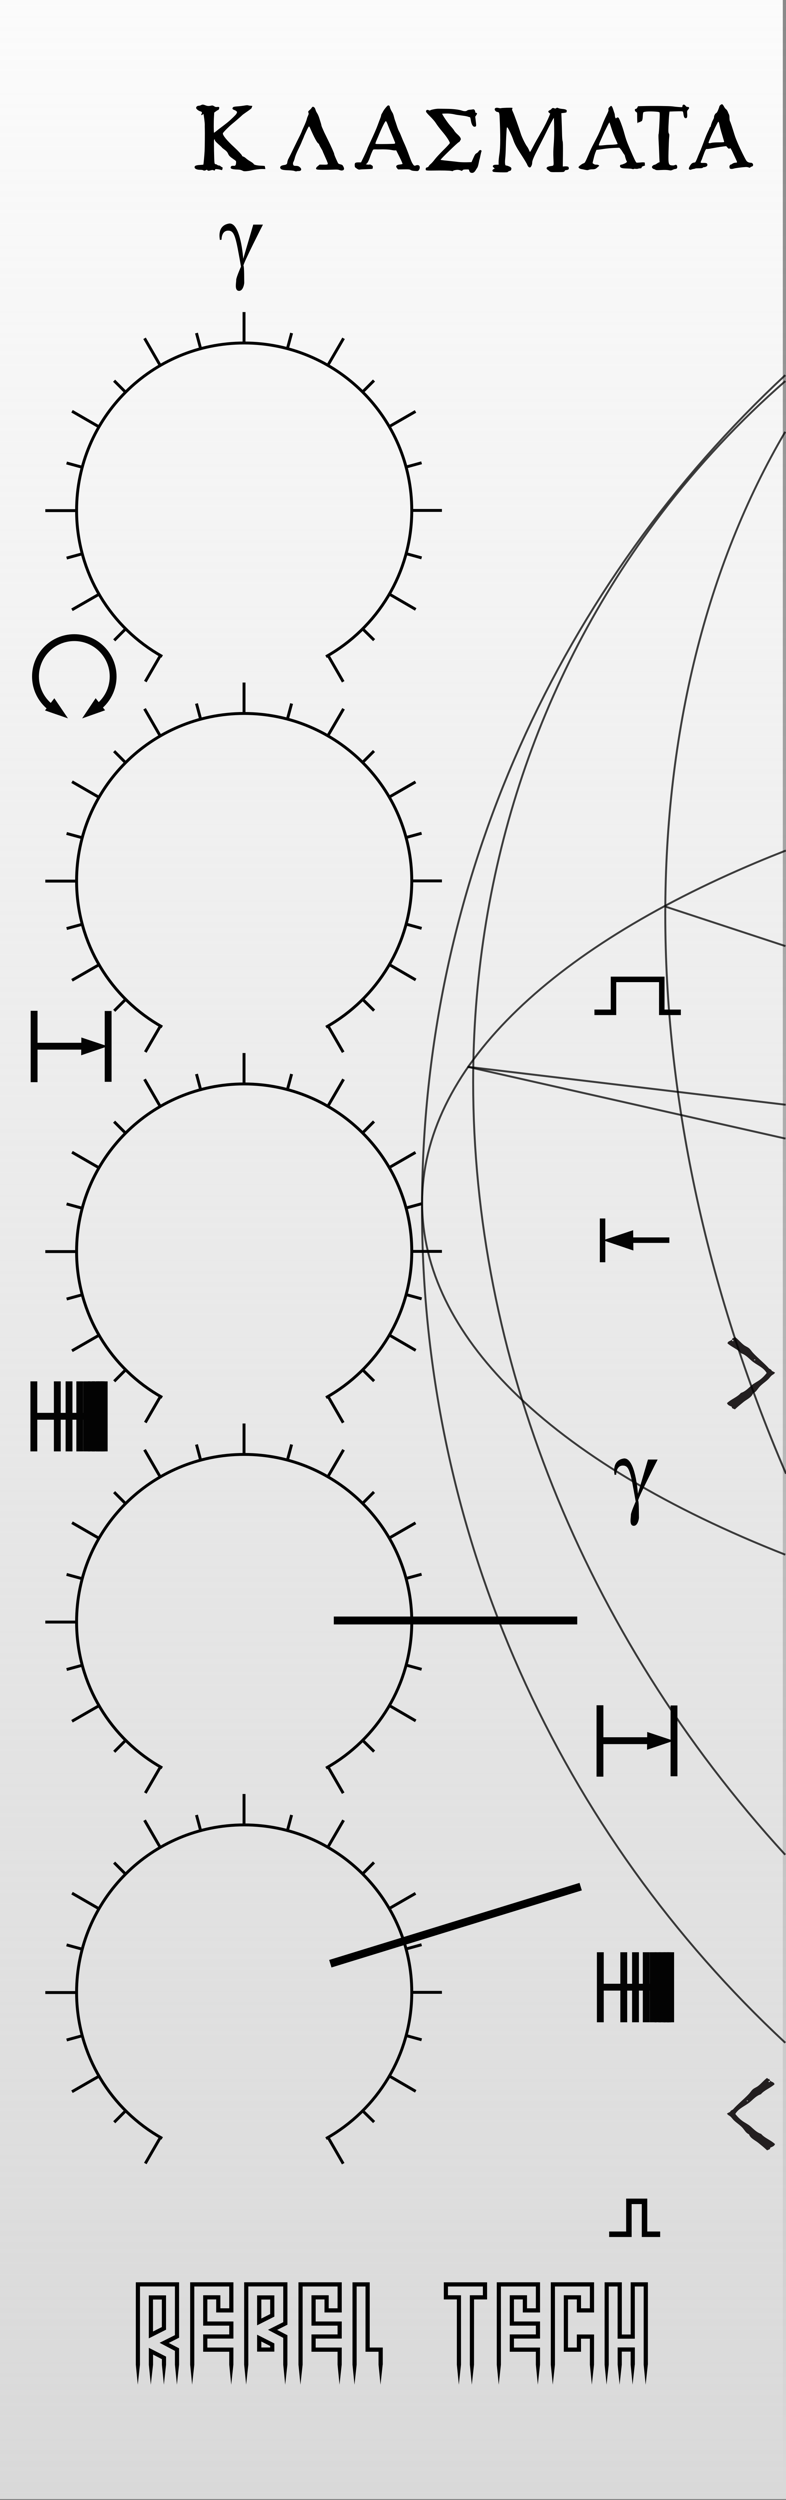 <?xml version="1.0" encoding="UTF-8" standalone="no"?>
<!-- Created with Inkscape (http://www.inkscape.org/) -->

<svg
   width="40.465mm"
   height="128.55mm"
   viewBox="0 0 40.465 128.55"
   version="1.1"
   id="svg3463"
   inkscape:version="1.1.1 (c3084ef, 2021-09-22)"
   sodipodi:docname="Klasmata.svg"
   xmlns:inkscape="http://www.inkscape.org/namespaces/inkscape"
   xmlns:sodipodi="http://sodipodi.sourceforge.net/DTD/sodipodi-0.dtd"
   xmlns:xlink="http://www.w3.org/1999/xlink"
   xmlns="http://www.w3.org/2000/svg"
   xmlns:svg="http://www.w3.org/2000/svg">
  <rect x="0" y="0" width="40.465" height="128.55" fill="#808080" stroke="none"/>
  <sodipodi:namedview
     id="namedview3465"
     pagecolor="#ffffff"
     bordercolor="#666666"
     borderopacity="1.0"
     inkscape:pageshadow="2"
     inkscape:pageopacity="0.0"
     inkscape:pagecheckerboard="0"
     inkscape:document-units="mm"
     showgrid="false"
     fit-margin-top="0"
     fit-margin-left="0"
     fit-margin-right="0"
     fit-margin-bottom="0"
     inkscape:zoom="2"
     inkscape:cx="65.25"
     inkscape:cy="265.75"
     inkscape:window-width="1333"
     inkscape:window-height="1081"
     inkscape:window-x="2816"
     inkscape:window-y="287"
     inkscape:window-maximized="0"
     inkscape:current-layer="layer1" />
  <defs
     id="defs3460">
    <linearGradient
       inkscape:collect="always"
       xlink:href="#linearGradient5761"
       id="linearGradient5763"
       x1="10"
       y1="128.5"
       x2="10"
       y2="5.583496e-07"
       gradientUnits="userSpaceOnUse"
       gradientTransform="matrix(2.024,0,0,1,2.96e-6,3e-8)" />
    <linearGradient
       inkscape:collect="always"
       id="linearGradient5761">
      <stop
         style="stop-color:#d9d9d9;stop-opacity:1"
         offset="0"
         id="stop5757" />
      <stop
         style="stop-color:#d9d9d9;stop-opacity:0.102"
         offset="1"
         id="stop5759" />
    </linearGradient>
  </defs>
  <g
     inkscape:label="background"
     inkscape:groupmode="layer"
     id="layer1"
     style="display:inline">
    <rect
       id="rect16671"
       height="128.5"
       width="40.3"
       y="5.7930949e-10"
       x="-3.7252904e-10"
       style="fill:#ffffff;fill-opacity:1;stroke:none;stroke-width:0.05" />
    <rect
       x="-3.7252904e-10"
       y="5.7930949e-10"
       width="40.47"
       height="128.5"
       id="rect2081-3"
       style="display:inline;fill:url(#linearGradient5763);fill-opacity:1;stroke:none;stroke-width:0.071" />
    <g
       id="g16679"
       transform="translate(12.555,102.375)"
       style="fill:none;stroke:#ff0000;stroke-width:0.15;stroke-miterlimit:4;stroke-dasharray:none">
      <g
         id="g16681"
         style="stroke-width:0.15;stroke-miterlimit:4;stroke-dasharray:none">
        <path
           id="path16683"
           d="M -4.204,7.581 C -6.835,6.111 -8.612,3.301 -8.612,0.071 c 0,-4.75 3.863,-8.61 8.628,-8.61 4.764,0 8.628,3.86 8.628,8.61 0,3.23 -1.78,6.04 -4.415,7.52"
           style="fill:none;stroke:#030303;stroke-width:0.15;stroke-miterlimit:4;stroke-dasharray:none"
           inkscape:connector-curvature="0" />
        <path
           id="path16685"
           d="m -2.44,-9.049 0.216,0.81"
           style="fill:none;stroke:#030303;stroke-width:0.15;stroke-miterlimit:4;stroke-dasharray:none"
           inkscape:connector-curvature="0" />
        <path
           id="path16687"
           d="m -5.113,-8.779 0.808,1.4"
           style="fill:none;stroke:#030303;stroke-width:0.15;stroke-miterlimit:4;stroke-dasharray:none"
           inkscape:connector-curvature="0" />
        <path
           id="path16689"
           d="m -6.68,-6.599 0.589,0.59"
           style="fill:none;stroke:#030303;stroke-width:0.15;stroke-miterlimit:4;stroke-dasharray:none"
           inkscape:connector-curvature="0" />
        <path
           id="path16691"
           d="m -8.847,-5.029 1.385,0.8"
           style="fill:none;stroke:#030303;stroke-width:0.15;stroke-miterlimit:4;stroke-dasharray:none"
           inkscape:connector-curvature="0" />
        <path
           id="path16693"
           d="m -9.127,-2.369 0.804,0.22"
           style="fill:none;stroke:#030303;stroke-width:0.15;stroke-miterlimit:4;stroke-dasharray:none"
           inkscape:connector-curvature="0" />
        <path
           id="path16695"
           d="m -10.222,0.081 h 1.606"
           style="fill:none;stroke:#030303;stroke-width:0.15;stroke-miterlimit:4;stroke-dasharray:none"
           inkscape:connector-curvature="0" />
        <path
           id="path16697"
           d="M -9.124,2.521 -8.32,2.301"
           style="fill:none;stroke:#030303;stroke-width:0.15;stroke-miterlimit:4;stroke-dasharray:none"
           inkscape:connector-curvature="0" />
        <path
           id="path16699"
           d="M -8.849,5.181 -7.457,4.381"
           style="fill:none;stroke:#030303;stroke-width:0.15;stroke-miterlimit:4;stroke-dasharray:none"
           inkscape:connector-curvature="0" />
        <path
           id="path16701"
           d="m -6.674,6.751 0.588,-0.59"
           style="fill:none;stroke:#030303;stroke-width:0.15;stroke-miterlimit:4;stroke-dasharray:none"
           inkscape:connector-curvature="0" />
        <path
           id="path16703"
           d="m -5.074,8.871 0.776,-1.34"
           style="fill:none;stroke:#030303;stroke-width:0.15;stroke-miterlimit:4;stroke-dasharray:none"
           inkscape:connector-curvature="0" />
        <path
           id="path16705"
           d="M 5.114,8.881 4.33,7.521"
           style="fill:none;stroke:#030303;stroke-width:0.15;stroke-miterlimit:4;stroke-dasharray:none"
           inkscape:connector-curvature="0" />
        <path
           id="path16707"
           d="m 6.705,6.741 -0.589,-0.58"
           style="fill:none;stroke:#030303;stroke-width:0.15;stroke-miterlimit:4;stroke-dasharray:none"
           inkscape:connector-curvature="0" />
        <path
           id="path16709"
           d="m 8.846,5.161 -1.36,-0.79"
           style="fill:none;stroke:#030303;stroke-width:0.15;stroke-miterlimit:4;stroke-dasharray:none"
           inkscape:connector-curvature="0" />
        <path
           id="path16711"
           d="M 9.151,2.511 8.347,2.291"
           style="fill:none;stroke:#030303;stroke-width:0.15;stroke-miterlimit:4;stroke-dasharray:none"
           inkscape:connector-curvature="0" />
        <path
           id="path16713"
           d="M 10.196,0.071 H 8.64"
           style="fill:none;stroke:#030303;stroke-width:0.15;stroke-miterlimit:4;stroke-dasharray:none"
           inkscape:connector-curvature="0" />
        <path
           id="path16715"
           d="M 9.149,-2.379 8.345,-2.159"
           style="fill:none;stroke:#030303;stroke-width:0.15;stroke-miterlimit:4;stroke-dasharray:none"
           inkscape:connector-curvature="0" />
        <path
           id="path16717"
           d="M 8.837,-5.019 7.483,-4.239"
           style="fill:none;stroke:#030303;stroke-width:0.15;stroke-miterlimit:4;stroke-dasharray:none"
           inkscape:connector-curvature="0" />
        <path
           id="path16719"
           d="m 6.699,-6.609 -0.588,0.59"
           style="fill:none;stroke:#030303;stroke-width:0.15;stroke-miterlimit:4;stroke-dasharray:none"
           inkscape:connector-curvature="0" />
        <path
           id="path16721"
           d="m 5.132,-8.779 -0.809,1.39"
           style="fill:none;stroke:#030303;stroke-width:0.15;stroke-miterlimit:4;stroke-dasharray:none"
           inkscape:connector-curvature="0" />
        <path
           id="path16723"
           d="m 2.457,-9.049 -0.215,0.8"
           style="fill:none;stroke:#030303;stroke-width:0.15;stroke-miterlimit:4;stroke-dasharray:none"
           inkscape:connector-curvature="0" />
        <path
           id="path16725"
           d="m 0.008,-10.129 v 1.59"
           style="fill:none;stroke:#030303;stroke-width:0.15;stroke-miterlimit:4;stroke-dasharray:none"
           inkscape:connector-curvature="0" />
      </g>
    </g>
    <g
       id="g16729"
       transform="translate(12.555,83.325)"
       style="fill:none;stroke:#ff0000;stroke-width:0.15;stroke-miterlimit:4;stroke-dasharray:none">
      <g
         id="g16731"
         style="stroke-width:0.15;stroke-miterlimit:4;stroke-dasharray:none">
        <path
           id="path16733"
           d="M -4.204,7.581 C -6.835,6.111 -8.612,3.301 -8.612,0.071 c 0,-4.75 3.863,-8.61 8.628,-8.61 4.764,0 8.628,3.86 8.628,8.61 0,3.23 -1.78,6.04 -4.415,7.52"
           style="fill:none;stroke:#030303;stroke-width:0.15;stroke-miterlimit:4;stroke-dasharray:none"
           inkscape:connector-curvature="0" />
        <path
           id="path16735"
           d="m -2.44,-9.049 0.216,0.81"
           style="fill:none;stroke:#030303;stroke-width:0.15;stroke-miterlimit:4;stroke-dasharray:none"
           inkscape:connector-curvature="0" />
        <path
           id="path16737"
           d="m -5.113,-8.779 0.808,1.4"
           style="fill:none;stroke:#030303;stroke-width:0.15;stroke-miterlimit:4;stroke-dasharray:none"
           inkscape:connector-curvature="0" />
        <path
           id="path16739"
           d="m -6.68,-6.599 0.589,0.59"
           style="fill:none;stroke:#030303;stroke-width:0.15;stroke-miterlimit:4;stroke-dasharray:none"
           inkscape:connector-curvature="0" />
        <path
           id="path16741"
           d="m -8.847,-5.029 1.385,0.8"
           style="fill:none;stroke:#030303;stroke-width:0.15;stroke-miterlimit:4;stroke-dasharray:none"
           inkscape:connector-curvature="0" />
        <path
           id="path16743"
           d="m -9.127,-2.369 0.804,0.22"
           style="fill:none;stroke:#030303;stroke-width:0.15;stroke-miterlimit:4;stroke-dasharray:none"
           inkscape:connector-curvature="0" />
        <path
           id="path16745"
           d="m -10.222,0.081 h 1.606"
           style="fill:none;stroke:#030303;stroke-width:0.15;stroke-miterlimit:4;stroke-dasharray:none"
           inkscape:connector-curvature="0" />
        <path
           id="path16747"
           d="M -9.124,2.521 -8.32,2.301"
           style="fill:none;stroke:#030303;stroke-width:0.15;stroke-miterlimit:4;stroke-dasharray:none"
           inkscape:connector-curvature="0" />
        <path
           id="path16749"
           d="M -8.849,5.181 -7.457,4.381"
           style="fill:none;stroke:#030303;stroke-width:0.15;stroke-miterlimit:4;stroke-dasharray:none"
           inkscape:connector-curvature="0" />
        <path
           id="path16751"
           d="m -6.674,6.751 0.588,-0.59"
           style="fill:none;stroke:#030303;stroke-width:0.15;stroke-miterlimit:4;stroke-dasharray:none"
           inkscape:connector-curvature="0" />
        <path
           id="path16753"
           d="m -5.074,8.871 0.776,-1.34"
           style="fill:none;stroke:#030303;stroke-width:0.15;stroke-miterlimit:4;stroke-dasharray:none"
           inkscape:connector-curvature="0" />
        <path
           id="path16755"
           d="M 5.114,8.881 4.33,7.521"
           style="fill:none;stroke:#030303;stroke-width:0.15;stroke-miterlimit:4;stroke-dasharray:none"
           inkscape:connector-curvature="0" />
        <path
           id="path16757"
           d="m 6.705,6.741 -0.589,-0.58"
           style="fill:none;stroke:#030303;stroke-width:0.15;stroke-miterlimit:4;stroke-dasharray:none"
           inkscape:connector-curvature="0" />
        <path
           id="path16759"
           d="m 8.846,5.161 -1.36,-0.79"
           style="fill:none;stroke:#030303;stroke-width:0.15;stroke-miterlimit:4;stroke-dasharray:none"
           inkscape:connector-curvature="0" />
        <path
           id="path16761"
           d="M 9.151,2.511 8.347,2.291"
           style="fill:none;stroke:#030303;stroke-width:0.15;stroke-miterlimit:4;stroke-dasharray:none"
           inkscape:connector-curvature="0" />
        <path
           id="path16763"
           d="M 10.196,0.071 H 8.64"
           style="fill:none;stroke:#030303;stroke-width:0.15;stroke-miterlimit:4;stroke-dasharray:none"
           inkscape:connector-curvature="0" />
        <path
           id="path16765"
           d="M 9.149,-2.379 8.345,-2.159"
           style="fill:none;stroke:#030303;stroke-width:0.15;stroke-miterlimit:4;stroke-dasharray:none"
           inkscape:connector-curvature="0" />
        <path
           id="path16767"
           d="M 8.837,-5.019 7.483,-4.239"
           style="fill:none;stroke:#030303;stroke-width:0.15;stroke-miterlimit:4;stroke-dasharray:none"
           inkscape:connector-curvature="0" />
        <path
           id="path16769"
           d="m 6.699,-6.609 -0.588,0.59"
           style="fill:none;stroke:#030303;stroke-width:0.15;stroke-miterlimit:4;stroke-dasharray:none"
           inkscape:connector-curvature="0" />
        <path
           id="path16771"
           d="m 5.132,-8.779 -0.809,1.39"
           style="fill:none;stroke:#030303;stroke-width:0.15;stroke-miterlimit:4;stroke-dasharray:none"
           inkscape:connector-curvature="0" />
        <path
           id="path16773"
           d="m 2.457,-9.049 -0.215,0.8"
           style="fill:none;stroke:#030303;stroke-width:0.15;stroke-miterlimit:4;stroke-dasharray:none"
           inkscape:connector-curvature="0" />
        <path
           id="path16775"
           d="m 0.008,-10.129 v 1.59"
           style="fill:none;stroke:#030303;stroke-width:0.15;stroke-miterlimit:4;stroke-dasharray:none"
           inkscape:connector-curvature="0" />
      </g>
    </g>
    <g
       id="g16779"
       transform="translate(12.555,64.275)"
       style="fill:none;stroke:#ff0000;stroke-width:0.15;stroke-miterlimit:4;stroke-dasharray:none">
      <g
         id="g16781"
         style="stroke-width:0.15;stroke-miterlimit:4;stroke-dasharray:none">
        <path
           id="path16783"
           d="M -4.204,7.581 C -6.835,6.111 -8.612,3.301 -8.612,0.071 c 0,-4.75 3.863,-8.61 8.628,-8.61 4.764,0 8.628,3.86 8.628,8.61 0,3.23 -1.78,6.04 -4.415,7.52"
           style="fill:none;stroke:#030303;stroke-width:0.15;stroke-miterlimit:4;stroke-dasharray:none"
           inkscape:connector-curvature="0" />
        <path
           id="path16785"
           d="m -2.44,-9.049 0.216,0.81"
           style="fill:none;stroke:#030303;stroke-width:0.15;stroke-miterlimit:4;stroke-dasharray:none"
           inkscape:connector-curvature="0" />
        <path
           id="path16787"
           d="m -5.113,-8.779 0.808,1.4"
           style="fill:none;stroke:#030303;stroke-width:0.15;stroke-miterlimit:4;stroke-dasharray:none"
           inkscape:connector-curvature="0" />
        <path
           id="path16789"
           d="m -6.68,-6.599 0.589,0.59"
           style="fill:none;stroke:#030303;stroke-width:0.15;stroke-miterlimit:4;stroke-dasharray:none"
           inkscape:connector-curvature="0" />
        <path
           id="path16791"
           d="m -8.847,-5.029 1.385,0.8"
           style="fill:none;stroke:#030303;stroke-width:0.15;stroke-miterlimit:4;stroke-dasharray:none"
           inkscape:connector-curvature="0" />
        <path
           id="path16793"
           d="m -9.127,-2.369 0.804,0.22"
           style="fill:none;stroke:#030303;stroke-width:0.15;stroke-miterlimit:4;stroke-dasharray:none"
           inkscape:connector-curvature="0" />
        <path
           id="path16795"
           d="m -10.222,0.081 h 1.606"
           style="fill:none;stroke:#030303;stroke-width:0.15;stroke-miterlimit:4;stroke-dasharray:none"
           inkscape:connector-curvature="0" />
        <path
           id="path16797"
           d="M -9.124,2.521 -8.32,2.301"
           style="fill:none;stroke:#030303;stroke-width:0.15;stroke-miterlimit:4;stroke-dasharray:none"
           inkscape:connector-curvature="0" />
        <path
           id="path16799"
           d="M -8.849,5.181 -7.457,4.381"
           style="fill:none;stroke:#030303;stroke-width:0.15;stroke-miterlimit:4;stroke-dasharray:none"
           inkscape:connector-curvature="0" />
        <path
           id="path16801"
           d="m -6.674,6.751 0.588,-0.59"
           style="fill:none;stroke:#030303;stroke-width:0.15;stroke-miterlimit:4;stroke-dasharray:none"
           inkscape:connector-curvature="0" />
        <path
           id="path16803"
           d="m -5.074,8.871 0.776,-1.34"
           style="fill:none;stroke:#030303;stroke-width:0.15;stroke-miterlimit:4;stroke-dasharray:none"
           inkscape:connector-curvature="0" />
        <path
           id="path16805"
           d="M 5.114,8.881 4.33,7.521"
           style="fill:none;stroke:#030303;stroke-width:0.15;stroke-miterlimit:4;stroke-dasharray:none"
           inkscape:connector-curvature="0" />
        <path
           id="path16807"
           d="m 6.705,6.741 -0.589,-0.58"
           style="fill:none;stroke:#030303;stroke-width:0.15;stroke-miterlimit:4;stroke-dasharray:none"
           inkscape:connector-curvature="0" />
        <path
           id="path16809"
           d="m 8.846,5.161 -1.36,-0.79"
           style="fill:none;stroke:#030303;stroke-width:0.15;stroke-miterlimit:4;stroke-dasharray:none"
           inkscape:connector-curvature="0" />
        <path
           id="path16811"
           d="M 9.151,2.511 8.347,2.291"
           style="fill:none;stroke:#030303;stroke-width:0.15;stroke-miterlimit:4;stroke-dasharray:none"
           inkscape:connector-curvature="0" />
        <path
           id="path16813"
           d="M 10.196,0.071 H 8.64"
           style="fill:none;stroke:#030303;stroke-width:0.15;stroke-miterlimit:4;stroke-dasharray:none"
           inkscape:connector-curvature="0" />
        <path
           id="path16815"
           d="M 9.149,-2.379 8.345,-2.159"
           style="fill:none;stroke:#030303;stroke-width:0.15;stroke-miterlimit:4;stroke-dasharray:none"
           inkscape:connector-curvature="0" />
        <path
           id="path16817"
           d="M 8.837,-5.019 7.483,-4.239"
           style="fill:none;stroke:#030303;stroke-width:0.15;stroke-miterlimit:4;stroke-dasharray:none"
           inkscape:connector-curvature="0" />
        <path
           id="path16819"
           d="m 6.699,-6.609 -0.588,0.59"
           style="fill:none;stroke:#030303;stroke-width:0.15;stroke-miterlimit:4;stroke-dasharray:none"
           inkscape:connector-curvature="0" />
        <path
           id="path16821"
           d="m 5.132,-8.779 -0.809,1.39"
           style="fill:none;stroke:#030303;stroke-width:0.15;stroke-miterlimit:4;stroke-dasharray:none"
           inkscape:connector-curvature="0" />
        <path
           id="path16823"
           d="m 2.457,-9.049 -0.215,0.8"
           style="fill:none;stroke:#030303;stroke-width:0.15;stroke-miterlimit:4;stroke-dasharray:none"
           inkscape:connector-curvature="0" />
        <path
           id="path16825"
           d="m 0.008,-10.129 v 1.59"
           style="fill:none;stroke:#030303;stroke-width:0.15;stroke-miterlimit:4;stroke-dasharray:none"
           inkscape:connector-curvature="0" />
      </g>
    </g>
    <g
       id="g16829"
       transform="translate(12.555,45.225)"
       style="fill:none;stroke:#ff0000;stroke-width:0.15;stroke-miterlimit:4;stroke-dasharray:none">
      <g
         id="g16831"
         style="stroke-width:0.15;stroke-miterlimit:4;stroke-dasharray:none">
        <path
           id="path16833"
           d="M -4.204,7.581 C -6.835,6.111 -8.612,3.301 -8.612,0.071 c 0,-4.75 3.863,-8.61 8.628,-8.61 4.764,0 8.628,3.86 8.628,8.61 0,3.23 -1.78,6.04 -4.415,7.52"
           style="fill:none;stroke:#030303;stroke-width:0.15;stroke-miterlimit:4;stroke-dasharray:none"
           inkscape:connector-curvature="0" />
        <path
           id="path16835"
           d="m -2.44,-9.049 0.216,0.81"
           style="fill:none;stroke:#030303;stroke-width:0.15;stroke-miterlimit:4;stroke-dasharray:none"
           inkscape:connector-curvature="0" />
        <path
           id="path16837"
           d="m -5.113,-8.779 0.808,1.4"
           style="fill:none;stroke:#030303;stroke-width:0.15;stroke-miterlimit:4;stroke-dasharray:none"
           inkscape:connector-curvature="0" />
        <path
           id="path16839"
           d="m -6.68,-6.599 0.589,0.59"
           style="fill:none;stroke:#030303;stroke-width:0.15;stroke-miterlimit:4;stroke-dasharray:none"
           inkscape:connector-curvature="0" />
        <path
           id="path16841"
           d="m -8.847,-5.029 1.385,0.8"
           style="fill:none;stroke:#030303;stroke-width:0.15;stroke-miterlimit:4;stroke-dasharray:none"
           inkscape:connector-curvature="0" />
        <path
           id="path16843"
           d="m -9.127,-2.369 0.804,0.22"
           style="fill:none;stroke:#030303;stroke-width:0.15;stroke-miterlimit:4;stroke-dasharray:none"
           inkscape:connector-curvature="0" />
        <path
           id="path16845"
           d="m -10.222,0.081 h 1.606"
           style="fill:none;stroke:#030303;stroke-width:0.15;stroke-miterlimit:4;stroke-dasharray:none"
           inkscape:connector-curvature="0" />
        <path
           id="path16847"
           d="M -9.124,2.521 -8.32,2.301"
           style="fill:none;stroke:#030303;stroke-width:0.15;stroke-miterlimit:4;stroke-dasharray:none"
           inkscape:connector-curvature="0" />
        <path
           id="path16849"
           d="M -8.849,5.181 -7.457,4.381"
           style="fill:none;stroke:#030303;stroke-width:0.15;stroke-miterlimit:4;stroke-dasharray:none"
           inkscape:connector-curvature="0" />
        <path
           id="path16851"
           d="m -6.674,6.751 0.588,-0.59"
           style="fill:none;stroke:#030303;stroke-width:0.15;stroke-miterlimit:4;stroke-dasharray:none"
           inkscape:connector-curvature="0" />
        <path
           id="path16853"
           d="m -5.074,8.871 0.776,-1.34"
           style="fill:none;stroke:#030303;stroke-width:0.15;stroke-miterlimit:4;stroke-dasharray:none"
           inkscape:connector-curvature="0" />
        <path
           id="path16855"
           d="M 5.114,8.881 4.33,7.521"
           style="fill:none;stroke:#030303;stroke-width:0.15;stroke-miterlimit:4;stroke-dasharray:none"
           inkscape:connector-curvature="0" />
        <path
           id="path16857"
           d="m 6.705,6.741 -0.589,-0.58"
           style="fill:none;stroke:#030303;stroke-width:0.15;stroke-miterlimit:4;stroke-dasharray:none"
           inkscape:connector-curvature="0" />
        <path
           id="path16859"
           d="m 8.846,5.161 -1.36,-0.79"
           style="fill:none;stroke:#030303;stroke-width:0.15;stroke-miterlimit:4;stroke-dasharray:none"
           inkscape:connector-curvature="0" />
        <path
           id="path16861"
           d="M 9.151,2.511 8.347,2.291"
           style="fill:none;stroke:#030303;stroke-width:0.15;stroke-miterlimit:4;stroke-dasharray:none"
           inkscape:connector-curvature="0" />
        <path
           id="path16863"
           d="M 10.196,0.071 H 8.64"
           style="fill:none;stroke:#030303;stroke-width:0.15;stroke-miterlimit:4;stroke-dasharray:none"
           inkscape:connector-curvature="0" />
        <path
           id="path16865"
           d="M 9.149,-2.379 8.345,-2.159"
           style="fill:none;stroke:#030303;stroke-width:0.15;stroke-miterlimit:4;stroke-dasharray:none"
           inkscape:connector-curvature="0" />
        <path
           id="path16867"
           d="M 8.837,-5.019 7.483,-4.239"
           style="fill:none;stroke:#030303;stroke-width:0.15;stroke-miterlimit:4;stroke-dasharray:none"
           inkscape:connector-curvature="0" />
        <path
           id="path16869"
           d="m 6.699,-6.609 -0.588,0.59"
           style="fill:none;stroke:#030303;stroke-width:0.15;stroke-miterlimit:4;stroke-dasharray:none"
           inkscape:connector-curvature="0" />
        <path
           id="path16871"
           d="m 5.132,-8.779 -0.809,1.39"
           style="fill:none;stroke:#030303;stroke-width:0.15;stroke-miterlimit:4;stroke-dasharray:none"
           inkscape:connector-curvature="0" />
        <path
           id="path16873"
           d="m 2.457,-9.049 -0.215,0.8"
           style="fill:none;stroke:#030303;stroke-width:0.15;stroke-miterlimit:4;stroke-dasharray:none"
           inkscape:connector-curvature="0" />
        <path
           id="path16875"
           d="m 0.008,-10.129 v 1.59"
           style="fill:none;stroke:#030303;stroke-width:0.15;stroke-miterlimit:4;stroke-dasharray:none"
           inkscape:connector-curvature="0" />
      </g>
    </g>
    <g
       id="g16879"
       transform="translate(12.555,26.175)"
       style="fill:none;stroke:#ff0000;stroke-width:0.15;stroke-miterlimit:4;stroke-dasharray:none">
      <g
         id="g16881"
         style="stroke-width:0.15;stroke-miterlimit:4;stroke-dasharray:none">
        <path
           id="path16883"
           d="M -4.204,7.581 C -6.835,6.111 -8.612,3.301 -8.612,0.071 c 0,-4.75 3.863,-8.61 8.628,-8.61 4.764,0 8.628,3.86 8.628,8.61 0,3.23 -1.78,6.04 -4.415,7.52"
           style="fill:none;stroke:#030303;stroke-width:0.15;stroke-miterlimit:4;stroke-dasharray:none"
           inkscape:connector-curvature="0" />
        <path
           id="path16885"
           d="m -2.44,-9.049 0.216,0.81"
           style="fill:none;stroke:#030303;stroke-width:0.15;stroke-miterlimit:4;stroke-dasharray:none"
           inkscape:connector-curvature="0" />
        <path
           id="path16887"
           d="m -5.113,-8.779 0.808,1.4"
           style="fill:none;stroke:#030303;stroke-width:0.15;stroke-miterlimit:4;stroke-dasharray:none"
           inkscape:connector-curvature="0" />
        <path
           id="path16889"
           d="m -6.68,-6.599 0.589,0.59"
           style="fill:none;stroke:#030303;stroke-width:0.15;stroke-miterlimit:4;stroke-dasharray:none"
           inkscape:connector-curvature="0" />
        <path
           id="path16891"
           d="m -8.847,-5.029 1.385,0.8"
           style="fill:none;stroke:#030303;stroke-width:0.15;stroke-miterlimit:4;stroke-dasharray:none"
           inkscape:connector-curvature="0" />
        <path
           id="path16893"
           d="m -9.127,-2.369 0.804,0.22"
           style="fill:none;stroke:#030303;stroke-width:0.15;stroke-miterlimit:4;stroke-dasharray:none"
           inkscape:connector-curvature="0" />
        <path
           id="path16895"
           d="m -10.222,0.081 h 1.606"
           style="fill:none;stroke:#030303;stroke-width:0.15;stroke-miterlimit:4;stroke-dasharray:none"
           inkscape:connector-curvature="0" />
        <path
           id="path16897"
           d="M -9.124,2.521 -8.32,2.301"
           style="fill:none;stroke:#030303;stroke-width:0.15;stroke-miterlimit:4;stroke-dasharray:none"
           inkscape:connector-curvature="0" />
        <path
           id="path16899"
           d="M -8.849,5.181 -7.457,4.381"
           style="fill:none;stroke:#030303;stroke-width:0.15;stroke-miterlimit:4;stroke-dasharray:none"
           inkscape:connector-curvature="0" />
        <path
           id="path16901"
           d="m -6.674,6.751 0.588,-0.59"
           style="fill:none;stroke:#030303;stroke-width:0.15;stroke-miterlimit:4;stroke-dasharray:none"
           inkscape:connector-curvature="0" />
        <path
           id="path16903"
           d="m -5.074,8.871 0.776,-1.34"
           style="fill:none;stroke:#030303;stroke-width:0.15;stroke-miterlimit:4;stroke-dasharray:none"
           inkscape:connector-curvature="0" />
        <path
           id="path16905"
           d="M 5.114,8.881 4.33,7.521"
           style="fill:none;stroke:#030303;stroke-width:0.15;stroke-miterlimit:4;stroke-dasharray:none"
           inkscape:connector-curvature="0" />
        <path
           id="path16907"
           d="m 6.705,6.741 -0.589,-0.58"
           style="fill:none;stroke:#030303;stroke-width:0.15;stroke-miterlimit:4;stroke-dasharray:none"
           inkscape:connector-curvature="0" />
        <path
           id="path16909"
           d="m 8.846,5.161 -1.36,-0.79"
           style="fill:none;stroke:#030303;stroke-width:0.15;stroke-miterlimit:4;stroke-dasharray:none"
           inkscape:connector-curvature="0" />
        <path
           id="path16911"
           d="M 9.151,2.511 8.347,2.291"
           style="fill:none;stroke:#030303;stroke-width:0.15;stroke-miterlimit:4;stroke-dasharray:none"
           inkscape:connector-curvature="0" />
        <path
           id="path16913"
           d="M 10.196,0.071 H 8.64"
           style="fill:none;stroke:#030303;stroke-width:0.15;stroke-miterlimit:4;stroke-dasharray:none"
           inkscape:connector-curvature="0" />
        <path
           id="path16915"
           d="M 9.149,-2.379 8.345,-2.159"
           style="fill:none;stroke:#030303;stroke-width:0.15;stroke-miterlimit:4;stroke-dasharray:none"
           inkscape:connector-curvature="0" />
        <path
           id="path16917"
           d="M 8.837,-5.019 7.483,-4.239"
           style="fill:none;stroke:#030303;stroke-width:0.15;stroke-miterlimit:4;stroke-dasharray:none"
           inkscape:connector-curvature="0" />
        <path
           id="path16919"
           d="m 6.699,-6.609 -0.588,0.59"
           style="fill:none;stroke:#030303;stroke-width:0.15;stroke-miterlimit:4;stroke-dasharray:none"
           inkscape:connector-curvature="0" />
        <path
           id="path16921"
           d="m 5.132,-8.779 -0.809,1.39"
           style="fill:none;stroke:#030303;stroke-width:0.15;stroke-miterlimit:4;stroke-dasharray:none"
           inkscape:connector-curvature="0" />
        <path
           id="path16923"
           d="m 2.457,-9.049 -0.215,0.8"
           style="fill:none;stroke:#030303;stroke-width:0.15;stroke-miterlimit:4;stroke-dasharray:none"
           inkscape:connector-curvature="0" />
        <path
           id="path16925"
           d="m 0.008,-10.129 v 1.59"
           style="fill:none;stroke:#030303;stroke-width:0.15;stroke-miterlimit:4;stroke-dasharray:none"
           inkscape:connector-curvature="0" />
      </g>
    </g>
    <g
       id="g17102"
       transform="matrix(0.282,0,0,0.282,-21.984,14.988)">
      <path
         style="fill:#030303"
         inkscape:connector-curvature="0"
         id="path7977"
         d="m 88.365,75.84 c -1.973,-1.109 -3.303,-3.216 -3.303,-5.637 0,-1.786 0.723,-3.397 1.894,-4.569 1.171,-1.17 2.784,-1.893 4.569,-1.893 1.785,0 3.396,0.722 4.568,1.893 1.17,1.171 1.893,2.783 1.893,4.569 0,2.423 -1.332,4.531 -3.306,5.639 l 0.611,1.09 c 2.353,-1.318 3.944,-3.839 3.944,-6.729 0,-4.26 -3.453,-7.711 -7.711,-7.712 -4.259,0 -7.713,3.453 -7.713,7.712 0,2.888 1.588,5.406 3.939,6.727 z" />
      <polygon
         transform="translate(-941.01,-395.034)"
         style="fill:#030303"
         id="polygon7979"
         points="1031.379,472.875 1028.887,469.207 1027.18,471.425 " />
      <polygon
         transform="translate(-941.01,-395.034)"
         style="fill:#030303"
         id="polygon7981"
         points="1033.963,472.88 1036.429,469.193 1038.152,471.398 " />
    </g>
    <g
       id="g17096"
       transform="matrix(0.282,0,0,0.282,-21.984,14.988)">
      <polyline
         transform="translate(-941.01,-395.034)"
         style="fill:#030303"
         id="polyline7983"
         points="1024.569,526.193 1024.569,539.209 1025.819,539.209 1025.819,526.193 " />
      <polyline
         transform="translate(-941.01,-395.034)"
         style="fill:#030303"
         id="polyline7985"
         points="1038.084,526.228 1038.084,539.141 1039.334,539.141 1039.334,526.228 " />
      <polyline
         transform="translate(-941.01,-395.034)"
         style="fill:#030303"
         id="polyline7987"
         points="1025.332,533.275 1035.428,533.275 1035.428,532.025 1025.332,532.025 " />
      <polygon
         transform="translate(-941.01,-395.034)"
         style="fill:#030303"
         id="polygon7989"
         points="1033.82,531.059 1033.785,534.305 1038.635,532.664 " />
    </g>
    <g
       id="g17083"
       transform="matrix(0.282,0,0,0.282,-21.984,14.988)">
      <polyline
         transform="translate(-941.01,-395.034)"
         style="fill:#030303"
         id="polyline7991"
         points="1024.947,600.754 1038.192,600.754 1038.192,599.504 1024.947,599.504 " />
      <polyline
         transform="translate(-941.01,-395.034)"
         style="fill:#030303"
         id="polyline7993"
         points="1024.523,593.761 1024.523,606.531 1025.773,606.531 1025.773,593.761 " />
      <polyline
         transform="translate(-941.01,-395.034)"
         style="fill:#030303"
         id="polyline7995"
         points="1030.945,593.761 1030.945,606.531 1032.195,606.531 1032.195,593.761 " />
      <polyline
         transform="translate(-941.01,-395.034)"
         style="fill:#030303"
         id="polyline7997"
         points="1032.906,593.761 1032.906,606.531 1034.156,606.531 1034.156,593.761 " />
      <polyline
         transform="translate(-941.01,-395.034)"
         style="fill:#030303"
         id="polyline7999"
         points="1034.156,593.761 1034.156,606.531 1035.406,606.531 1035.406,593.761 " />
      <polyline
         transform="translate(-941.01,-395.034)"
         style="fill:#030303"
         id="polyline8001"
         points="1035.049,593.761 1035.049,606.531 1036.299,606.531 1036.299,593.761 " />
      <polyline
         transform="translate(-941.01,-395.034)"
         style="fill:#030303"
         id="polyline8003"
         points="1035.761,593.761 1035.761,606.531 1037.011,606.531 1037.011,593.761 " />
      <polyline
         transform="translate(-941.01,-395.034)"
         style="fill:#030303"
         id="polyline8005"
         points="1036.477,593.761 1036.477,606.531 1037.727,606.531 1037.727,593.761 " />
      <polyline
         transform="translate(-941.01,-395.034)"
         style="fill:#030303"
         id="polyline8007"
         points="1036.832,593.761 1036.832,606.531 1038.082,606.531 1038.082,593.761 " />
      <polyline
         transform="translate(-941.01,-395.034)"
         style="fill:#030303"
         id="polyline8009"
         points="1037.367,593.761 1037.367,606.531 1038.617,606.531 1038.617,593.761 " />
      <polyline
         transform="translate(-941.01,-395.034)"
         style="fill:#030303"
         id="polyline8011"
         points="1028.805,593.761 1028.805,606.531 1030.055,606.531 1030.055,593.761 " />
    </g>
    <g
       id="g11221"
       transform="matrix(0.282,0,0,0.282,0.025,0.025)">
      <path
         inkscape:connector-curvature="0"
         id="path8013"
         d="m 136.989,29.589 c -0.374,-0.004 -0.688,-0.157 -0.849,-0.423 -0.274,-0.436 -1.043,-1.991 -1.464,-2.959 -0.4,-0.938 -0.521,-1.231 -0.69,-1.783 -0.374,-1.227 -0.753,-2.354 -0.824,-2.435 -0.037,-0.047 -0.07,-0.308 -0.072,-0.569 -0.001,-0.264 -0.038,-0.547 -0.09,-0.625 -0.045,-0.078 -0.142,-0.295 -0.213,-0.48 -0.068,-0.188 -0.217,-0.407 -0.33,-0.487 -0.104,-0.079 -0.255,-0.265 -0.325,-0.403 -0.184,-0.355 -0.312,-0.508 -0.439,-0.508 -0.124,0 -0.438,0.271 -0.438,0.383 0,0.036 -0.104,0.313 -0.218,0.614 -0.144,0.362 -0.267,0.562 -0.373,0.614 -0.181,0.077 -0.399,0.477 -0.4,0.729 0,0.161 -0.021,0.204 -0.249,0.658 -0.129,0.258 -0.278,0.679 -0.355,1.016 -0.026,0.108 -0.074,0.18 -0.113,0.158 l -0.064,0.047 c 0,0.047 -0.107,0.319 -0.245,0.595 -0.132,0.271 -0.312,0.679 -0.401,0.894 -0.085,0.217 -0.181,0.459 -0.212,0.537 -0.029,0.076 -0.161,0.41 -0.279,0.751 -0.341,0.902 -0.568,1.479 -0.784,1.959 -0.107,0.232 -0.216,0.506 -0.252,0.604 -0.03,0.094 -0.146,0.375 -0.254,0.619 -0.167,0.376 -0.229,0.452 -0.376,0.452 -0.103,0 -0.271,0.053 -0.396,0.119 -0.254,0.146 -0.675,0.837 -0.616,1.021 0.048,0.164 0.271,0.24 0.442,0.146 0.067,-0.036 0.25,-0.09 0.396,-0.109 0.149,-0.025 0.313,-0.062 0.351,-0.087 0.036,-0.031 0.339,-0.044 0.666,-0.044 0.425,0.002 0.618,-0.023 0.681,-0.095 0.041,-0.06 0.16,-0.104 0.254,-0.104 0.188,0 0.456,-0.117 0.542,-0.244 0.103,-0.149 0.051,-0.396 -0.102,-0.472 -0.081,-0.042 -0.313,-0.073 -0.518,-0.063 -0.63,0.022 -0.65,-0.003 -0.396,-0.519 0.078,-0.167 0.141,-0.324 0.141,-0.348 0,-0.029 0.037,-0.146 0.086,-0.255 0.039,-0.108 0.153,-0.399 0.244,-0.651 0.188,-0.526 0.365,-0.818 0.459,-0.762 0.037,0.021 0.33,-0.007 0.653,-0.067 0.329,-0.06 0.863,-0.156 1.202,-0.218 0.328,-0.062 0.854,-0.138 1.165,-0.173 l 0.56,-0.063 0.212,0.243 c 0.206,0.237 0.41,0.322 0.41,0.167 l 0.108,-0.05 c 0.059,0.012 0.237,0.312 0.397,0.666 0.159,0.351 0.412,0.896 0.565,1.211 0.273,0.564 0.327,0.739 0.226,0.756 -0.03,0.003 -0.176,0.018 -0.323,0.033 -0.146,0.017 -0.353,0.094 -0.457,0.174 -0.104,0.082 -0.229,0.147 -0.276,0.147 -0.126,0 -0.312,0.264 -0.278,0.408 l 0.031,0.208 c 0.013,0.196 0.329,0.254 0.742,0.134 0.352,-0.104 1.366,-0.238 2.146,-0.288 0.271,-0.02 0.479,0.021 0.766,0.138 l 0.125,-0.055 c 0,-0.061 0.095,-0.119 0.214,-0.149 0.133,-0.026 0.238,-0.104 0.276,-0.203 0.086,-0.264 -0.11,-0.51 -0.389,-0.51 z m -5.947,-3.717 c -0.526,0.001 -1.069,0.037 -1.209,0.078 -0.331,0.104 -0.571,0.099 -0.571,-0.021 0,-0.264 1.636,-3.756 1.781,-3.812 0.077,-0.032 0.137,0.134 0.258,0.729 0.058,0.271 0.183,0.771 0.282,1.104 0.104,0.329 0.258,0.86 0.354,1.188 0.099,0.322 0.178,0.601 0.178,0.619 -0.01,0.096 -0.16,0.113 -1.073,0.115 z" />
      <path
         inkscape:connector-curvature="0"
         id="path8015"
         d="m 125.67,19.725 -0.213,0.28 c -0.115,0.116 -0.128,0.206 -0.092,0.688 0.04,0.571 -0.034,0.771 -0.271,0.771 -0.235,0 -0.347,-0.218 -0.428,-0.867 -0.029,-0.229 -0.083,-0.348 -0.168,-0.379 -0.101,-0.031 -1.055,-0.017 -2.332,0.034 -0.047,0.002 -0.106,0.544 -0.16,1.518 -0.108,1.957 -0.108,2.296 0.021,2.501 0.087,0.128 0.096,0.271 0.038,0.768 -0.036,0.329 -0.083,1.469 -0.107,2.521 -0.056,2.399 -0.021,2.5 0.801,2.521 0.126,0.006 0.297,-0.035 0.375,-0.082 0.199,-0.121 0.386,0.011 0.414,0.311 0.023,0.262 -0.118,0.42 -0.384,0.42 -0.087,0 -0.287,0.066 -0.453,0.146 -0.269,0.131 -0.345,0.138 -0.74,0.063 -0.281,-0.048 -0.766,-0.062 -1.347,-0.029 -0.778,0.041 -0.938,0.036 -1.087,-0.065 -0.103,-0.06 -0.221,-0.113 -0.276,-0.113 -0.123,0 -0.332,-0.227 -0.332,-0.364 0,-0.151 0.303,-0.413 0.475,-0.413 0.079,0 0.267,-0.102 0.425,-0.214 0.153,-0.113 0.329,-0.215 0.398,-0.215 0.092,-0.002 0.111,-0.051 0.09,-0.23 -0.016,-0.128 -0.04,-0.766 -0.064,-1.411 -0.023,-0.646 -0.066,-1.693 -0.106,-2.313 -0.034,-0.625 -0.038,-1.171 0,-1.208 0.035,-0.035 0.101,-0.931 0.148,-1.979 0.082,-1.646 0.078,-1.921 -0.01,-2.001 -0.071,-0.066 -0.398,-0.109 -1.062,-0.142 -0.979,-0.044 -1.724,0.019 -1.857,0.153 -0.041,0.039 -0.1,0.374 -0.109,0.741 -0.034,0.667 -0.133,0.911 -0.351,0.911 l -0.098,0.069 c 0,0.038 -0.081,0.07 -0.185,0.07 -0.099,0 -0.192,0.05 -0.223,0.112 -0.104,0.258 -0.166,-0.113 -0.166,-0.979 -0.001,-0.884 -0.001,-0.896 -0.184,-0.989 -0.297,-0.159 -0.327,-0.569 -0.037,-0.569 0.07,0 0.183,-0.104 0.256,-0.238 l 0.124,-0.242 0.79,-0.022 c 1.927,-0.059 4.953,-0.028 5.525,0.055 0.332,0.044 0.87,0.105 1.199,0.121 0.572,0.037 0.586,0.032 0.586,-0.125 0,-0.37 0.336,-0.439 0.568,-0.115 0.104,0.147 0.207,0.213 0.349,0.213 0.262,-0.007 0.366,0.12 0.265,0.317 z" />
      <path
         inkscape:connector-curvature="0"
         id="path8017"
         d="m 121.185,20.319 -0.065,0.188 c 0.037,0.094 0.062,0.091 0.181,-0.016 0.153,-0.143 0.052,-0.313 -0.116,-0.172 z" />
      <path
         inkscape:connector-curvature="0"
         id="path8019"
         d="m 117.651,29.981 -0.036,-0.21 c 0.104,-0.253 -0.066,-0.302 -0.754,-0.234 -0.352,0.036 -0.693,0.044 -0.752,0.021 -0.12,-0.042 -0.431,-0.688 -1.212,-2.51 -0.594,-1.384 -0.706,-1.711 -1.106,-3.159 -0.256,-0.912 -0.757,-2.229 -0.938,-2.477 -0.103,-0.121 -0.301,-0.111 -0.41,0.022 -0.086,0.103 -0.104,0.097 -0.187,-0.054 -0.046,-0.09 -0.094,-0.266 -0.095,-0.396 0,-0.121 -0.033,-0.303 -0.065,-0.396 -0.034,-0.09 -0.138,-0.393 -0.224,-0.676 -0.086,-0.283 -0.213,-0.563 -0.279,-0.622 -0.113,-0.109 -0.146,-0.102 -0.381,0.13 -0.221,0.211 -0.252,0.283 -0.221,0.483 0.033,0.188 -0.044,0.403 -0.388,1.101 -0.235,0.474 -0.546,1.183 -0.691,1.565 -0.426,1.154 -0.677,1.73 -1.09,2.519 -0.76,1.451 -0.979,1.892 -1.183,2.354 -0.939,2.192 -0.918,2.147 -1.205,2.252 -0.305,0.105 -0.906,0.567 -0.906,0.696 0,0.146 0.232,0.307 0.534,0.354 0.155,0.027 0.476,0.088 0.708,0.14 0.351,0.073 0.462,0.073 0.604,-0.004 0.104,-0.05 0.39,-0.096 0.632,-0.096 0.469,0 0.659,-0.065 0.902,-0.296 l 0.285,-0.244 c 0.145,-0.106 0.145,-0.106 0,-0.215 -0.08,-0.063 -0.252,-0.104 -0.394,-0.092 -0.14,0.007 -0.316,-0.024 -0.393,-0.066 -0.335,-0.189 -0.338,-0.193 -0.258,-0.488 0.039,-0.148 0.126,-0.499 0.19,-0.771 0.062,-0.271 0.19,-0.692 0.289,-0.936 l 0.178,-0.434 0.399,-0.045 c 0.226,-0.022 0.708,-0.092 1.082,-0.152 0.374,-0.056 1.129,-0.126 1.688,-0.155 l 1.007,-0.042 0.181,0.194 c 0.104,0.109 0.275,0.361 0.396,0.564 0.109,0.196 0.256,0.406 0.321,0.463 l 0.114,0.213 c 0,0.146 0.241,0.912 0.309,0.979 0.138,0.14 0.019,0.29 -0.372,0.474 -0.234,0.107 -0.482,0.194 -0.562,0.194 -0.221,0 -0.334,0.185 -0.237,0.393 0.103,0.229 0.38,0.299 1.281,0.314 0.409,0.01 0.771,0.034 0.809,0.053 0.104,0.062 0.41,0.085 0.41,0.025 0,-0.031 0.145,-0.037 0.317,-0.017 0.181,0.021 0.381,0.009 0.444,-0.025 0.072,-0.032 0.244,-0.062 0.382,-0.062 0.203,-0.001 0.254,-0.036 0.269,-0.159 0.021,-0.107 0.104,-0.181 0.284,-0.244 0.146,-0.042 0.289,-0.101 0.326,-0.113 v -0.113 z m -6.377,-3.669 c -0.233,0 -0.769,0.037 -1.19,0.085 -0.499,0.058 -0.793,0.062 -0.837,0.021 -0.041,-0.046 0.044,-0.323 0.258,-0.781 0.179,-0.396 0.4,-0.906 0.504,-1.135 0.102,-0.24 0.228,-0.51 0.274,-0.608 0.054,-0.098 0.267,-0.521 0.475,-0.944 0.202,-0.421 0.393,-0.74 0.419,-0.709 0.021,0.032 0.165,0.438 0.31,0.908 0.315,1.018 0.531,1.577 0.906,2.359 0.151,0.323 0.276,0.618 0.276,0.648 -0.01,0.068 -0.722,0.154 -1.395,0.156 z" />
      <path
         inkscape:connector-curvature="0"
         id="path8021"
         d="m 103.701,30.777 c -0.051,0.082 -0.259,0.146 -0.516,0.156 -0.065,0.003 -0.155,0.082 -0.205,0.182 -0.091,0.165 -0.105,0.171 -1.312,0.182 -1.174,0.009 -1.229,0.001 -1.418,-0.151 -0.105,-0.092 -0.269,-0.221 -0.373,-0.292 -0.375,-0.268 -0.146,-0.563 0.498,-0.649 0.688,-0.097 0.631,0.04 0.573,-1.396 -0.039,-0.854 -0.021,-1.629 0.038,-2.395 0.054,-0.622 0.102,-1.612 0.102,-2.2 0,-1.271 -0.041,-2.812 -0.071,-2.812 -0.04,0 -0.854,1.512 -1.222,2.279 -0.443,0.917 -0.604,1.239 -1.479,2.956 -0.968,1.889 -1.248,2.559 -1.248,2.937 0,0.394 -0.24,0.875 -0.425,0.875 -0.185,0 -0.354,-0.183 -0.48,-0.491 -0.131,-0.318 -0.494,-0.915 -1.315,-2.179 -0.659,-1.012 -1.023,-1.713 -1.257,-2.435 -0.195,-0.604 -0.768,-1.826 -0.98,-2.117 -0.146,-0.196 -0.185,-0.105 -0.219,0.438 -0.014,0.264 -0.041,0.805 -0.069,1.196 -0.025,0.396 -0.056,1.264 -0.071,1.931 -0.012,0.669 -0.06,1.543 -0.102,1.939 -0.097,0.859 -0.043,1.358 0.136,1.358 0.224,0 0.769,0.221 0.897,0.362 0.104,0.105 0.107,0.182 0.058,0.368 -0.038,0.135 -0.114,0.229 -0.183,0.231 -0.124,0.002 -0.48,0.182 -0.48,0.245 0,0.086 -2.458,0.034 -2.625,-0.061 -0.218,-0.112 -0.184,-0.366 0.081,-0.489 l 0.2,-0.102 -0.183,-0.168 c -0.21,-0.193 -0.225,-0.267 -0.069,-0.42 0.078,-0.076 0.248,-0.106 0.534,-0.106 h 0.422 v -0.521 c 0,-0.281 0.065,-0.914 0.146,-1.408 0.191,-1.146 0.199,-3.476 0.032,-6.906 -0.035,-0.625 -0.11,-0.784 -0.396,-0.784 -0.201,0 -0.495,-0.279 -0.495,-0.477 0,-0.262 0.272,-0.357 0.713,-0.252 0.192,0.049 0.396,0.065 0.438,0.036 0.104,-0.058 1.896,-0.118 2.039,-0.062 0.073,0.025 0.074,0.063 0.014,0.184 -0.062,0.122 -0.038,0.225 0.136,0.587 0.214,0.437 1.084,2.854 1.407,3.9 0.191,0.641 0.868,2.021 1.167,2.396 0.109,0.146 0.265,0.427 0.337,0.617 0.073,0.194 0.164,0.354 0.198,0.349 0.036,-0.003 0.261,-0.383 0.494,-0.834 0.236,-0.458 0.538,-1.016 0.672,-1.237 0.133,-0.229 0.337,-0.591 0.461,-0.808 0.111,-0.214 0.381,-0.68 0.587,-1.033 0.444,-0.766 1.071,-2.045 1.303,-2.635 l 0.162,-0.428 -0.19,-0.153 c -0.235,-0.188 -0.19,-0.351 0.13,-0.485 0.126,-0.054 0.271,-0.164 0.322,-0.247 0.104,-0.16 0.307,-0.188 0.521,-0.075 0.104,0.055 0.18,0.044 0.312,-0.038 0.154,-0.105 0.197,-0.107 0.405,-0.008 0.127,0.06 0.446,0.12 0.698,0.143 0.588,0.042 0.872,0.176 0.823,0.369 l -0.034,0.223 c 0,0.044 -0.2,0.104 -0.475,0.132 l -0.473,0.051 0.048,1.261 c 0.029,0.69 0.062,1.784 0.075,2.435 0.014,0.69 0.055,1.271 0.104,1.394 0.062,0.151 0.078,0.826 0.062,2.425 l -0.029,2.21 0.4,-0.026 c 0.224,-0.013 0.473,0.015 0.556,0.056 0.152,0.077 0.197,0.312 0.093,0.477 z" />
      <path
         inkscape:connector-curvature="0"
         id="path8023"
         d="m 87.805,27.525 c -0.031,0.059 -0.106,0.37 -0.175,0.697 -0.063,0.329 -0.134,0.622 -0.147,0.653 -0.02,0.032 -0.1,0.358 -0.171,0.739 -0.074,0.377 -0.189,0.768 -0.265,0.873 -0.072,0.102 -0.185,0.269 -0.244,0.375 -0.229,0.399 -0.44,0.574 -0.709,0.574 -0.292,0 -0.457,-0.135 -0.53,-0.441 -0.041,-0.194 -0.05,-0.198 -0.581,-0.19 -0.45,0.011 -0.546,0.035 -0.631,0.158 -0.103,0.134 -0.111,0.137 -0.349,0.027 -0.139,-0.062 -0.387,-0.114 -0.556,-0.114 -0.358,0.001 -0.84,0.121 -0.84,0.209 0,0.037 -0.138,0.034 -0.305,-0.008 -0.306,-0.068 -1.653,-0.1 -3.478,-0.066 -0.535,0.008 -1.021,-0.007 -1.088,-0.039 -0.093,-0.035 -0.116,-0.104 -0.106,-0.262 0.021,-0.185 0.062,-0.229 0.255,-0.278 0.143,-0.038 0.255,-0.119 0.294,-0.219 0.035,-0.086 0.188,-0.258 0.353,-0.396 0.161,-0.127 0.491,-0.491 0.732,-0.816 0.245,-0.325 0.965,-1.105 1.604,-1.736 0.643,-0.63 1.164,-1.201 1.164,-1.271 0,-0.243 -0.582,-1.143 -1.247,-1.931 -0.629,-0.75 -1.049,-1.293 -1.349,-1.774 -0.149,-0.235 -0.604,-0.76 -1.013,-1.159 -0.541,-0.537 -0.735,-0.775 -0.735,-0.909 0,-0.254 0.227,-0.354 0.49,-0.217 0.109,0.059 0.229,0.081 0.252,0.046 0.072,-0.116 1.063,-0.322 1.538,-0.315 0.256,0.005 0.948,0.012 1.542,0.02 1.127,0.01 2.202,0.135 2.726,0.322 0.406,0.144 0.785,0.142 0.947,-0.01 0.071,-0.063 0.267,-0.127 0.434,-0.139 0.169,-0.009 0.417,-0.035 0.562,-0.066 0.219,-0.034 0.275,-0.021 0.374,0.119 0.064,0.093 0.118,0.235 0.118,0.326 0,0.106 0.044,0.164 0.15,0.182 0.224,0.033 0.229,0.143 0.025,0.438 l -0.177,0.261 0.098,0.798 c 0.107,0.859 0.098,0.956 -0.107,1.021 -0.346,0.104 -0.641,-0.287 -0.771,-1.044 -0.112,-0.662 -0.136,-0.705 -0.312,-0.705 l -0.234,-0.074 c -0.036,-0.038 -0.536,-0.134 -1.102,-0.206 -0.563,-0.073 -1.105,-0.149 -1.198,-0.179 -0.615,-0.146 -1.12,-0.2 -1.709,-0.188 -0.37,0.004 -0.685,0.021 -0.689,0.036 -0.08,0.077 1.021,1.708 1.506,2.234 0.316,0.341 0.626,0.729 0.694,0.869 0.068,0.139 0.353,0.457 0.622,0.696 0.54,0.494 0.688,0.827 0.476,1.063 l -0.146,0.246 -0.14,0.089 c -0.104,-0.038 -3.382,3.138 -3.312,3.21 0.021,0.024 0.325,0.071 0.674,0.107 1.5,0.158 2.093,0.225 2.633,0.291 0.317,0.035 0.975,0.062 1.456,0.048 l 0.88,-0.021 0.336,-0.752 c 0.288,-0.646 0.372,-0.762 0.595,-0.879 0.141,-0.073 0.303,-0.22 0.36,-0.327 0.058,-0.106 0.172,-0.217 0.253,-0.242 0.177,-0.044 0.35,0.103 0.273,0.246 z" />
      <path
         inkscape:connector-curvature="0"
         id="path8025"
         d="m 82.153,24.687 c -0.155,-0.209 -0.299,-0.36 -0.32,-0.34 l 0.672,1.038 c 0.091,-0.004 -0.088,-0.357 -0.352,-0.698 z" />
      <path
         inkscape:connector-curvature="0"
         id="path8027"
         d="m 76.437,30.125 c -0.126,-0.128 -0.364,-0.146 -0.63,-0.044 -0.248,0.098 -0.332,0.049 -0.548,-0.286 -0.196,-0.305 -0.256,-0.438 -0.842,-2.023 -0.204,-0.545 -0.463,-1.19 -0.571,-1.422 -0.259,-0.565 -0.428,-0.946 -0.716,-1.672 -0.127,-0.334 -0.309,-0.72 -0.392,-0.854 -0.082,-0.141 -0.254,-0.589 -0.385,-0.995 -0.131,-0.411 -0.276,-0.842 -0.329,-0.964 -0.044,-0.114 -0.143,-0.438 -0.206,-0.706 -0.059,-0.272 -0.188,-0.614 -0.287,-0.751 -0.208,-0.31 -0.468,-0.896 -0.468,-1.067 0,-0.114 -0.132,-0.215 -0.286,-0.215 -0.129,0 -0.729,0.716 -0.936,1.115 -0.112,0.229 -0.247,0.447 -0.281,0.481 l -0.066,0.213 c 0,0.081 -0.073,0.335 -0.17,0.571 -0.094,0.239 -0.309,0.796 -0.473,1.25 -0.262,0.7 -0.625,1.54 -1.388,3.167 -0.354,0.763 -0.522,1.146 -0.564,1.315 -0.031,0.102 -0.28,0.65 -0.56,1.229 l -0.516,1.053 h -0.472 c -0.597,0 -0.702,0.095 -0.682,0.559 0.018,0.312 0.039,0.345 0.37,0.566 0.257,0.171 0.4,0.224 0.522,0.188 0.1,-0.026 0.654,-0.054 1.242,-0.073 0.594,-0.017 1.085,-0.043 1.107,-0.063 0.021,-0.021 0.043,-0.143 0.062,-0.27 0.024,-0.201 -0.015,-0.255 -0.22,-0.396 -0.169,-0.111 -0.295,-0.15 -0.399,-0.117 -0.083,0.025 -0.27,0.025 -0.409,0 l -0.254,-0.047 0.161,-0.12 c 0.18,-0.131 0.417,-0.615 0.617,-1.216 0.11,-0.36 0.393,-1.021 0.533,-1.283 0.041,-0.08 0.172,-0.104 0.512,-0.098 0.255,0.008 0.6,0.008 0.772,0 0.767,-0.027 1.637,0.018 2.031,0.101 0.235,0.049 0.541,0.088 0.677,0.086 l 0.25,-0.007 0.604,1.201 c 0.327,0.657 0.576,1.227 0.55,1.267 -0.021,0.037 -0.234,0.089 -0.473,0.109 -0.653,0.056 -0.845,0.311 -0.522,0.688 l 0.179,0.209 1.047,-0.013 c 0.933,-0.016 1.067,0 1.252,0.118 0.142,0.101 0.367,0.146 0.772,0.172 0.569,0.036 0.582,0.033 0.742,-0.175 0.18,-0.248 0.206,-0.618 0.043,-0.781 z m -4.5,-4.005 c -0.125,0.037 -2.534,0.081 -3.171,0.055 -0.328,-0.01 -0.335,-0.014 -0.294,-0.208 0.028,-0.107 0.093,-0.271 0.138,-0.373 0.046,-0.097 0.207,-0.471 0.354,-0.818 0.66,-1.604 1.245,-2.778 1.385,-2.778 0.062,0 0.182,0.209 0.306,0.536 0.11,0.295 0.314,0.792 0.441,1.104 0.134,0.317 0.399,0.963 0.606,1.438 0.199,0.476 0.362,0.901 0.362,0.938 z" />
      <path
         inkscape:connector-curvature="0"
         id="path8029"
         d="m 62.586,30.922 c -0.182,0.113 -0.42,0.108 -0.728,-0.016 -0.182,-0.074 -0.447,-0.095 -0.983,-0.072 -1.612,0.062 -3.061,0.048 -3.166,-0.039 -0.182,-0.146 -0.111,-0.312 0.227,-0.598 l 0.329,-0.275 0.688,0.012 c 0.537,0.017 0.712,-0.011 0.779,-0.09 0.068,-0.082 -0.013,-0.317 -0.418,-1.212 -0.271,-0.614 -0.504,-1.137 -0.504,-1.169 0,-0.033 -0.146,-0.295 -0.319,-0.587 -0.179,-0.292 -0.316,-0.585 -0.325,-0.652 l -0.135,-0.164 c -0.213,-0.064 -0.766,-1.089 -1.522,-2.834 -0.065,-0.146 -0.148,-0.262 -0.188,-0.262 -0.036,0 -0.198,0.259 -0.352,0.587 -0.352,0.737 -0.579,1.246 -0.579,1.287 0,0.021 -0.091,0.24 -0.204,0.488 -0.111,0.247 -0.229,0.52 -0.253,0.604 -0.028,0.088 -0.243,0.547 -0.479,1.034 -0.438,0.883 -0.663,1.45 -0.763,1.907 -0.036,0.138 -0.109,0.353 -0.173,0.476 -0.139,0.257 -0.156,0.472 -0.046,0.669 0.059,0.109 0.15,0.138 0.434,0.138 0.195,0 0.425,0.033 0.503,0.078 0.646,0.344 0.646,0.888 0.001,0.869 -0.146,-0.007 -0.31,0.021 -0.361,0.046 -0.057,0.036 -0.212,0.011 -0.355,-0.052 -0.169,-0.071 -0.565,-0.116 -1.183,-0.137 -1.023,-0.032 -1.361,-0.128 -1.438,-0.434 -0.064,-0.259 0.163,-0.44 0.646,-0.509 0.46,-0.062 0.604,-0.169 0.64,-0.472 0.034,-0.292 0.105,-0.501 0.292,-0.84 0.188,-0.363 0.426,-0.83 0.801,-1.616 0.443,-0.922 1.055,-2.153 1.139,-2.31 0.108,-0.196 0.443,-0.934 0.443,-0.981 0,-0.026 0.107,-0.275 0.243,-0.562 0.359,-0.771 0.587,-1.349 0.646,-1.616 0.029,-0.133 0.119,-0.401 0.215,-0.595 0.136,-0.3 0.149,-0.384 0.082,-0.564 -0.078,-0.209 -0.067,-0.234 0.253,-0.518 0.185,-0.166 0.336,-0.337 0.336,-0.387 l 0.137,-0.15 c 0.195,-0.107 0.472,0.138 0.562,0.511 0.043,0.174 0.179,0.452 0.293,0.624 0.117,0.176 0.281,0.544 0.369,0.813 0.084,0.273 0.211,0.686 0.284,0.908 0.071,0.229 0.132,0.454 0.132,0.506 0,0.099 0.11,0.367 0.513,1.264 0.082,0.18 0.397,0.818 0.696,1.426 0.59,1.179 1.14,2.424 1.14,2.577 0,0.101 0.188,0.562 0.538,1.312 0.193,0.426 0.209,0.438 0.578,0.53 0.326,0.078 0.396,0.123 0.521,0.366 0.194,0.348 0.196,0.572 0.014,0.681 z" />
      <path
         inkscape:connector-curvature="0"
         id="path8031"
         d="m 47.764,30.729 c -0.578,0.003 -1.445,0.121 -2.016,0.271 -0.15,0.038 -0.508,0.094 -0.791,0.118 -0.446,0.04 -0.548,0.028 -0.825,-0.11 -0.229,-0.114 -0.458,-0.169 -0.817,-0.178 -1.081,-0.032 -1.414,-0.161 -1.26,-0.499 0.081,-0.18 0.185,-0.204 0.597,-0.184 0.231,0.02 0.331,-0.145 0.36,-0.566 0.019,-0.312 0.017,-0.312 -0.457,-0.634 -0.659,-0.449 -0.838,-0.629 -1,-0.996 -0.148,-0.331 -0.312,-0.509 -0.821,-0.875 -0.167,-0.121 -0.302,-0.242 -0.302,-0.265 0,-0.02 -0.289,-0.298 -0.644,-0.605 -0.456,-0.401 -0.638,-0.616 -0.638,-0.729 0,-0.193 -0.107,-0.216 -0.162,-0.032 -0.05,0.189 0.014,3.691 0.073,4.072 0.041,0.273 0.074,0.325 0.242,0.338 0.107,0.018 0.229,0.068 0.274,0.125 0.046,0.055 0.175,0.106 0.282,0.106 0.104,0 0.24,0.046 0.291,0.107 0.053,0.062 0.172,0.146 0.264,0.184 0.146,0.053 0.162,0.095 0.114,0.295 -0.063,0.299 -0.057,0.293 -0.327,0.203 -0.131,-0.039 -0.41,-0.094 -0.619,-0.111 -0.334,-0.035 -0.385,-0.02 -0.417,0.107 -0.036,0.163 -0.104,0.18 -0.31,0.067 -0.104,-0.05 -0.239,-0.042 -0.497,0.036 -0.348,0.107 -0.566,0.093 -0.566,-0.036 0,-0.088 -0.261,-0.082 -0.318,0.009 -0.026,0.033 -0.141,0.068 -0.25,0.068 -0.115,0 -0.229,-0.036 -0.256,-0.068 -0.024,-0.037 -0.262,-0.073 -0.538,-0.073 -0.589,0 -0.993,-0.188 -0.993,-0.475 0,-0.26 0.256,-0.369 0.952,-0.407 0.348,-0.021 0.64,-0.042 0.646,-0.062 0.038,-0.044 0.205,-1.852 0.23,-2.477 0.039,-0.871 0.059,-3.383 0.039,-4.025 -0.009,-0.271 -0.014,-0.598 -0.007,-0.715 0.016,-0.329 -0.172,-1.87 -0.241,-1.971 -0.043,-0.074 -0.076,-0.064 -0.129,0.028 -0.081,0.137 -0.28,0.176 -0.28,0.055 l 0.079,-0.205 c 0.116,-0.187 0.034,-0.341 -0.216,-0.4 -0.334,-0.071 -0.791,-0.437 -0.791,-0.627 0,-0.22 0.211,-0.398 0.474,-0.398 0.106,0 0.301,-0.049 0.408,-0.107 0.27,-0.145 0.397,-0.136 0.842,0.038 0.367,0.146 0.606,0.148 1.126,0.029 0.124,-0.032 0.256,0.01 0.43,0.125 0.187,0.128 0.322,0.165 0.515,0.142 0.416,-0.046 0.479,0.002 0.396,0.304 -0.044,0.139 -0.123,0.252 -0.177,0.252 -0.053,0 -0.235,0.108 -0.401,0.235 l -0.313,0.229 -0.041,0.683 c -0.063,0.934 -0.062,2.99 0.009,2.99 0.031,0 0.214,-0.133 0.401,-0.286 0.487,-0.394 0.443,-0.357 0.996,-0.771 0.775,-0.583 1.272,-0.979 1.608,-1.294 0.817,-0.764 1.055,-1.013 1.133,-1.214 0.081,-0.188 0.075,-0.235 -0.043,-0.353 -0.074,-0.076 -0.259,-0.182 -0.419,-0.235 -0.317,-0.109 -0.396,-0.276 -0.218,-0.473 0.092,-0.104 0.272,-0.141 0.818,-0.179 0.391,-0.023 0.948,-0.093 1.248,-0.146 0.373,-0.071 0.604,-0.082 0.727,-0.037 0.1,0.037 0.308,0.07 0.463,0.07 0.268,0 0.362,0.079 0.201,0.182 l -0.037,0.146 c 0.041,0.105 -0.167,0.277 -1.106,0.919 -0.286,0.193 -0.565,0.4 -0.625,0.466 -0.335,0.321 -1.385,1.229 -1.828,1.584 -0.562,0.45 -1.59,1.479 -1.692,1.694 -0.14,0.297 0.671,1.305 2.095,2.606 0.67,0.616 1.361,1.361 1.382,1.49 0.012,0.083 0.097,0.149 0.229,0.18 0.112,0.024 0.333,0.164 0.489,0.31 0.158,0.146 0.531,0.412 0.829,0.582 0.306,0.18 0.562,0.376 0.579,0.443 0.042,0.169 0.61,0.298 1.391,0.329 0.326,0.012 0.604,0.034 0.618,0.05 0.021,0.021 0.057,0.15 0.083,0.299 l 0.049,0.264 z" />
      <polygon
         transform="translate(-941.01,-395.034)"
         id="polygon8033"
         points="979.047,421.646 979.043,421.783 979.08,421.743 " />
      <polygon
         transform="translate(-941.01,-395.034)"
         id="polygon8035"
         points="979.047,420.364 979.043,420.503 979.08,420.458 " />
    </g>
    <g
       id="g8361"
       transform="matrix(0.282,0,0,0.282,0.041,0.472)">
      <path
         inkscape:connector-curvature="0"
         id="path8037"
         d="m 25.405,429.5 -0.398,3.653 -0.357,-3.653 v -15.021 h 7.896 v 10.105 l -1.886,0.951 1.886,0.979 v 2.979 l -0.396,3.658 -0.36,-3.65 v -2.518 l -2.8,-1.473 2.799,-1.396 v -8.878 h -6.378 z m 4.76,-12.638 v 6.255 l -3.142,1.588 v -7.843 z m -2.779,16.292 -0.359,-3.64 v -3.089 l 3.142,1.604 v 1.472 l -0.396,3.653 -0.361,-3.649 v -1.01 l -1.616,-0.836 v 1.846 z m 2.016,-15.531 h -1.616 v 5.829 l 1.616,-0.814 z" />
      <polygon
         transform="translate(-941.01,-395.034)"
         id="polygon8039"
         points="982.715,824.534 982.715,822.175 977.956,822.175 977.956,819.016 982.715,819.016 982.715,817.417 977.956,817.417 977.956,811.877 981.098,811.877 981.098,814.257 982.715,814.257 982.715,810.278 976.338,810.278 976.338,824.535 975.942,828.188 975.581,824.535 975.581,809.514 983.477,809.514 983.477,815.015 980.334,815.015 980.334,812.636 978.718,812.636 978.718,816.657 983.477,816.657 983.477,819.777 978.718,819.777 978.718,821.414 983.477,821.414 983.472,824.534 983.076,828.188 " />
      <path
         inkscape:connector-curvature="0"
         id="path8041"
         d="m 52.32,429.496 -0.399,3.657 -0.356,-3.651 v -4.89 l -2.789,-1.469 2.789,-1.396 v -6.511 h -6.377 v 14.258 l -0.398,3.649 -0.361,-3.649 v -15.021 h 7.898 v 7.737 l -1.877,0.948 1.877,0.975 z m -2.38,-12.634 v 3.875 l -3.146,1.589 v -5.464 z m 0,8.764 v 1.495 h -3.146 v -3.085 z m -0.762,-8.003 h -1.613 v 3.465 l 1.613,-0.816 z m 0,8.472 -1.613,-0.818 v 1.09 h 1.613 z" />
      <polygon
         transform="translate(-941.01,-395.034)"
         id="polygon8043"
         points="1002.49,824.534 1002.49,822.175 997.727,822.175 997.727,819.016 1002.49,819.016 1002.49,817.417 997.727,817.417 997.727,811.877 1000.872,811.877 1000.872,814.257 1002.49,814.257 1002.49,810.278 996.113,810.278 996.113,824.535 995.714,828.188 995.353,824.535 995.353,809.514 1003.252,809.514 1003.252,815.015 1000.105,815.015 1000.105,812.636 998.493,812.636 998.493,816.657 1003.252,816.657 1003.252,819.777 998.493,819.777 998.493,821.414 1003.252,821.414 1003.246,824.534 1002.847,828.188 " />
      <polygon
         transform="translate(-941.01,-395.034)"
         id="polygon8045"
         points="1009.971,824.534 1009.971,822.175 1007.592,822.175 1007.592,810.279 1005.974,810.279 1005.974,824.536 1005.578,828.189 1005.216,824.536 1005.216,809.515 1008.361,809.515 1008.361,821.411 1010.742,821.411 1010.742,824.534 1010.727,824.534 1010.331,828.188 " />
      <polygon
         transform="translate(-941.01,-395.034)"
         id="polygon8047"
         points="1021.888,809.516 1029.787,809.516 1029.787,812.638 1027.407,812.638 1027.401,824.534 1027.001,828.188 1026.641,824.534 1026.641,811.876 1029.021,811.876 1029.021,810.277 1022.644,810.277 1022.644,811.876 1025.025,811.876 1025.025,824.534 1024.629,828.188 1024.268,824.534 1024.268,812.638 1021.888,812.638 " />
      <polygon
         transform="translate(-941.01,-395.034)"
         id="polygon8049"
         points="1038.692,824.534 1038.692,822.175 1033.929,822.175 1033.929,819.016 1038.692,819.016 1038.692,817.417 1033.929,817.417 1033.929,811.877 1037.074,811.877 1037.074,814.257 1038.692,814.257 1038.692,810.278 1032.311,810.278 1032.311,824.535 1031.915,828.188 1031.554,824.535 1031.554,809.514 1039.453,809.514 1039.453,815.015 1036.307,815.015 1036.307,812.636 1034.693,812.636 1034.693,816.657 1039.453,816.657 1039.453,819.777 1034.693,819.777 1034.693,821.414 1039.453,821.414 1039.448,824.534 1039.049,828.188 " />
      <polygon
         transform="translate(-941.01,-395.034)"
         id="polygon8051"
         points="1043.793,822.175 1043.793,811.877 1046.936,811.877 1046.936,814.257 1048.553,814.257 1048.553,810.278 1042.176,810.278 1042.176,824.535 1041.78,828.188 1041.418,824.535 1041.418,809.514 1049.318,809.514 1049.318,815.015 1046.172,815.015 1046.172,812.636 1044.556,812.636 1044.556,821.408 1046.172,821.408 1046.172,819.029 1049.318,819.029 1049.309,824.534 1048.913,828.188 1048.553,824.534 1048.553,819.797 1046.936,819.797 1046.936,822.175 " />
      <path
         inkscape:connector-curvature="0"
         id="path8053"
         d="m 118.12,429.5 -0.396,3.653 -0.36,-3.653 v -14.257 h -1.618 v 9.52 h -3.141 v -9.52 h -1.618 v 14.257 l -0.398,3.653 -0.357,-3.653 v -15.021 h 3.142 v 9.521 h 1.616 v -9.521 h 3.143 v 15.021 z m -2.381,0 -0.399,3.653 -0.355,-3.653 v -2.379 h -1.618 v 2.379 l -0.396,3.653 -0.36,-3.653 v -3.144 h 3.142 v 3.144 z" />
    </g>
    <polygon
       points="1062.182,802.148 1059.828,802.148 1059.828,796.148 1055.974,796.148 1055.974,802.148 1052.873,802.148 1052.873,803.148 1056.974,803.148 1056.974,797.148 1058.828,797.148 1058.828,803.148 1062.182,803.148 "
       id="polygon8309"
       transform="matrix(0.282,0,0,0.282,-265.549,-111.462)" />
    <polyline
       points="1051.168,617.432 1051.168,625.414 1052.168,625.414 1052.168,617.432 "
       id="polyline8311"
       style="fill:#030303"
       transform="matrix(0.282,0,0,0.282,-265.549,-111.462)" />
    <polyline
       points="1063.862,620.885 1055.416,620.885 1055.416,621.885 1063.862,621.885 "
       id="polyline8313"
       style="fill:#030303"
       transform="matrix(0.282,0,0,0.282,-265.549,-111.462)" />
    <polygon
       points="1057.254,619.566 1057.293,623.274 1051.752,621.4 "
       id="polygon8315"
       style="fill:#030303"
       transform="matrix(0.282,0,0,0.282,-265.549,-111.462)" />
    <path
       d="m 30.603,52.194 h 1.122 v -1.834 h -0.141 v 0.141 c 0.829,0 1.657,0 2.486,0 v -0.141 h -0.141 v 1.834 h 1.122 v -0.282 h -0.84 v -1.693 h -0.141 c -0.829,0 -1.657,0 -2.486,0 h -0.141 v 1.693 h -0.84 z"
       id="path8317"
       inkscape:connector-curvature="0"
       style="stroke-width:0.282" />
    <path
       d="m 11.321,12.338 0.084,-0.013 c 0,0 -0.013,-0.459 0.336,-0.466 0.349,-0.006 0.401,0.362 0.666,1.849 0,0 -0.252,0.57 -0.246,0.686 0.006,0.117 -0.103,0.537 0.129,0.562 0.233,0.026 0.291,-0.395 0.284,-0.433 -0.006,-0.039 0.006,-0.795 -0.039,-0.86 -0.045,-0.065 1.002,-2.114 1.002,-2.114 h -0.498 l -0.517,1.759 c 0,0 -0.129,-1.927 -0.75,-1.81 -0.621,0.117 -0.452,0.795 -0.452,0.841 z"
       id="path8323"
       inkscape:connector-curvature="0"
       style="stroke-width:0.282" />
    <path
       d="m 31.641,75.838 0.084,-0.013 c 0,0 -0.013,-0.459 0.336,-0.466 0.349,-0.006 0.401,0.362 0.666,1.849 0,0 -0.252,0.57 -0.246,0.686 0.006,0.116 -0.103,0.536 0.129,0.562 0.233,0.026 0.291,-0.394 0.284,-0.433 -0.006,-0.039 0.006,-0.795 -0.039,-0.86 -0.045,-0.065 1.002,-2.114 1.002,-2.114 h -0.498 l -0.517,1.759 c 0,0 -0.129,-1.927 -0.75,-1.81 -0.621,0.117 -0.452,0.795 -0.452,0.84 z"
       id="path8325"
       inkscape:connector-curvature="0"
       style="stroke-width:0.282" />
    <polyline
       points="1050.569,706.193 1050.569,719.209 1051.819,719.209 1051.819,706.193 "
       id="polyline8327"
       style="fill:#030303"
       transform="matrix(0.282,0,0,0.282,-265.549,-111.462)" />
    <polyline
       points="1064.084,706.228 1064.084,719.141 1065.334,719.141 1065.334,706.228 "
       id="polyline8329"
       style="fill:#030303"
       transform="matrix(0.282,0,0,0.282,-265.549,-111.462)" />
    <polyline
       points="1051.332,713.275 1061.428,713.275 1061.428,712.025 1051.332,712.025 "
       id="polyline8331"
       style="fill:#030303"
       transform="matrix(0.282,0,0,0.282,-265.549,-111.462)" />
    <polygon
       points="1059.82,711.059 1059.785,714.305 1064.635,712.664 "
       id="polygon8333"
       style="fill:#030303"
       transform="matrix(0.282,0,0,0.282,-265.549,-111.462)" />
    <polyline
       points="1051.057,758.219 1064.302,758.219 1064.302,756.969 1051.057,756.969 "
       id="polyline8335"
       style="fill:#030303"
       transform="matrix(0.282,0,0,0.282,-265.549,-111.462)" />
    <polyline
       points="1050.633,751.226 1050.633,763.996 1051.883,763.996 1051.883,751.226 "
       id="polyline8337"
       style="fill:#030303"
       transform="matrix(0.282,0,0,0.282,-265.549,-111.462)" />
    <polyline
       points="1057.055,751.226 1057.055,763.996 1058.305,763.996 1058.305,751.226 "
       id="polyline8339"
       style="fill:#030303"
       transform="matrix(0.282,0,0,0.282,-265.549,-111.462)" />
    <polyline
       points="1059.016,751.226 1059.016,763.996 1060.266,763.996 1060.266,751.226 "
       id="polyline8341"
       style="fill:#030303"
       transform="matrix(0.282,0,0,0.282,-265.549,-111.462)" />
    <polyline
       points="1060.266,751.226 1060.266,763.996 1061.516,763.996 1061.516,751.226 "
       id="polyline8343"
       style="fill:#030303"
       transform="matrix(0.282,0,0,0.282,-265.549,-111.462)" />
    <polyline
       points="1061.158,751.226 1061.158,763.996 1062.408,763.996 1062.408,751.226 "
       id="polyline8345"
       style="fill:#030303"
       transform="matrix(0.282,0,0,0.282,-265.549,-111.462)" />
    <polyline
       points="1061.87,751.226 1061.87,763.996 1063.12,763.996 1063.12,751.226 "
       id="polyline8347"
       style="fill:#030303"
       transform="matrix(0.282,0,0,0.282,-265.549,-111.462)" />
    <polyline
       points="1062.585,751.226 1062.585,763.996 1063.835,763.996 1063.835,751.226 "
       id="polyline8349"
       style="fill:#030303"
       transform="matrix(0.282,0,0,0.282,-265.549,-111.462)" />
    <polyline
       points="1062.939,751.226 1062.939,763.996 1064.189,763.996 1064.189,751.226 "
       id="polyline8351"
       style="fill:#030303"
       transform="matrix(0.282,0,0,0.282,-265.549,-111.462)" />
    <polyline
       points="1063.477,751.226 1063.477,763.996 1064.727,763.996 1064.727,751.226 "
       id="polyline8353"
       style="fill:#030303"
       transform="matrix(0.282,0,0,0.282,-265.549,-111.462)" />
    <polyline
       points="1054.914,751.226 1054.914,763.996 1056.164,763.996 1056.164,751.226 "
       id="polyline8355"
       style="fill:#030303"
       transform="matrix(0.282,0,0,0.282,-265.549,-111.462)" />
    <path
       id="path32"
       d="m 39.899,70.573 c -0.03,0.084 -0.123,0.107 -0.182,0.162 -0.057,0.053 -0.102,0.12 -0.156,0.175 -0.136,0.139 -0.352,0.271 -0.481,0.425 -0.092,0.11 -0.161,0.245 -0.313,0.313 -0.079,0.207 -0.305,0.297 -0.481,0.437 -0.155,0.124 -0.308,0.25 -0.455,0.387 -0.053,-0.045 -0.166,-0.032 -0.156,-0.137 -0.098,-0.048 -0.214,-0.078 -0.247,-0.187 0.209,-0.204 0.526,-0.302 0.715,-0.525 0.216,-0.065 0.382,-0.242 0.546,-0.387 0.123,-0.108 0.294,-0.186 0.43,-0.287 0.143,-0.108 0.249,-0.22 0.351,-0.35 -0.169,-0.292 -0.501,-0.402 -0.755,-0.612 -0.154,-0.128 -0.329,-0.33 -0.559,-0.4 -0.185,-0.218 -0.49,-0.32 -0.703,-0.512 0.021,-0.155 0.254,-0.107 0.26,-0.275 0.085,0.023 0.078,-0.041 0.13,-0.05 0.165,0.122 0.292,0.288 0.455,0.412 0.081,0.062 0.175,0.095 0.247,0.15 0.089,0.068 0.138,0.161 0.221,0.25 0.264,0.281 0.574,0.525 0.833,0.812 0.036,0.013 0.124,0.057 0.143,0.125 0.063,0.014 0.098,0.056 0.157,0.074 z M 37.687,68.911 c -0.008,0.046 0.027,0.049 0.065,0.05 -5.65e-4,-0.017 0.006,-0.027 0.013,-0.037 -0.02,-0.015 -0.05,-0.04 -0.078,-0.013 z m 1.21,1.013 c -0.033,-0.025 -0.072,-0.029 -0.091,0.012 0.037,-0.01 0.034,0.018 0.065,0.012 0.003,-0.01 2.82e-4,-0.025 0.013,-0.025 0,0.007 0.011,0.014 0.013,0 z"
       inkscape:connector-curvature="0"
       style="clip-rule:evenodd;display:inline;fill:#231f20;fill-rule:evenodd;stroke-width:0.282" />
    <path
       style="clip-rule:evenodd;display:inline;fill:#231f20;fill-rule:evenodd;stroke-width:0.282"
       inkscape:connector-curvature="0"
       d="m 37.427,108.673 c 0.03,0.084 0.123,0.107 0.182,0.162 0.057,0.053 0.102,0.12 0.156,0.175 0.136,0.139 0.352,0.271 0.481,0.425 0.092,0.11 0.161,0.245 0.313,0.313 0.079,0.207 0.305,0.297 0.481,0.437 0.155,0.124 0.308,0.25 0.455,0.387 0.053,-0.045 0.166,-0.033 0.156,-0.137 0.098,-0.048 0.214,-0.078 0.247,-0.187 -0.209,-0.204 -0.526,-0.302 -0.715,-0.525 -0.216,-0.065 -0.382,-0.242 -0.546,-0.387 -0.123,-0.108 -0.294,-0.186 -0.43,-0.287 -0.143,-0.108 -0.249,-0.22 -0.351,-0.35 0.169,-0.292 0.501,-0.402 0.755,-0.612 0.154,-0.128 0.329,-0.33 0.559,-0.4 0.185,-0.218 0.49,-0.32 0.703,-0.512 -0.021,-0.155 -0.254,-0.107 -0.26,-0.275 -0.085,0.023 -0.078,-0.041 -0.13,-0.05 -0.165,0.122 -0.292,0.288 -0.455,0.412 -0.081,0.062 -0.175,0.095 -0.247,0.15 -0.089,0.068 -0.138,0.161 -0.221,0.25 -0.264,0.281 -0.574,0.525 -0.833,0.812 -0.036,0.013 -0.124,0.057 -0.143,0.125 -0.063,0.014 -0.098,0.056 -0.157,0.074 z m 2.212,-1.662 c 0.008,0.046 -0.027,0.049 -0.065,0.05 5.64e-4,-0.017 -0.006,-0.027 -0.013,-0.037 0.02,-0.015 0.05,-0.04 0.078,-0.013 z m -1.21,1.013 c 0.033,-0.025 0.072,-0.029 0.091,0.012 -0.037,-0.01 -0.034,0.018 -0.065,0.012 -0.003,-0.01 -2.82e-4,-0.025 -0.013,-0.025 0,0.007 -0.011,0.014 -0.013,0 z"
       id="path4307" />
    <path
       style="fill:none;fill-rule:evenodd;stroke:#000000;stroke-width:0.405;stroke-linecap:butt;stroke-linejoin:miter;stroke-miterlimit:4;stroke-dasharray:none;stroke-opacity:1"
       d="M 17.185,83.325 H 29.718"
       id="path17107"
       inkscape:connector-curvature="0" />
    <path
       inkscape:connector-curvature="0"
       id="path17109"
       d="M 17.006,100.973 29.894,97.01"
       style="fill:none;fill-rule:evenodd;stroke:#000000;stroke-width:0.405;stroke-linecap:butt;stroke-linejoin:miter;stroke-miterlimit:4;stroke-dasharray:none;stroke-opacity:1"
       sodipodi:nodetypes="cc" />
    <g
       id="g1991"
       style="stroke:#000000;stroke-opacity:0.75">
      <path
         d="m 40.427,19.29 c -11.505,10.706 -18.702,25.948 -18.702,42.871 0,16.925 7.196,32.172 18.703,42.878"
         id="path7963"
         inkscape:connector-curvature="0"
         style="fill:none;fill-opacity:1;stroke:#000000;stroke-width:0.1;stroke-miterlimit:4;stroke-dasharray:none;stroke-opacity:0.75"
         sodipodi:nodetypes="csc" />
      <path
         d="m 40.425,22.204 c -4.06,6.898 -6.175,15.474 -6.175,24.802 0,9.181 2.031,19.075 6.215,28.773"
         id="path7967"
         inkscape:connector-curvature="0"
         style="fill:none;stroke:#000000;stroke-width:0.1;stroke-miterlimit:4;stroke-dasharray:none;stroke-opacity:0.75"
         sodipodi:nodetypes="ccc" />
      <path
         d="m 40.43,19.596 c -0.01,0.009 -0.021,0.018 -0.032,0.027 m 0,0 c -2.31,2.021 -4.446,4.286 -6.366,6.802 -6.54,8.571 -9.673,18.778 -9.673,29.221 0,13.925 5.575,28.269 16.065,39.724"
         id="path7969"
         inkscape:connector-curvature="0"
         style="fill:none;stroke:#000000;stroke-width:0.1;stroke-miterlimit:4;stroke-dasharray:none;stroke-opacity:0.75"
         sodipodi:nodetypes="cccccc" />
      <path
         d="m 34.271,46.622 6.164,2.026"
         id="path7971"
         inkscape:connector-curvature="0"
         style="fill:none;stroke:#000000;stroke-width:0.1;stroke-miterlimit:4;stroke-dasharray:none;stroke-opacity:0.75"
         sodipodi:nodetypes="cc" />
      <path
         d="M 24.073,54.855 40.437,58.546"
         id="path7973"
         inkscape:connector-curvature="0"
         style="fill:none;stroke:#000000;stroke-width:0.1;stroke-miterlimit:4;stroke-dasharray:none;stroke-opacity:0.75"
         sodipodi:nodetypes="cc" />
      <path
         d="M 40.447,56.806 24.073,54.855"
         id="path7975"
         inkscape:connector-curvature="0"
         style="fill:none;stroke:#000000;stroke-width:0.1;stroke-miterlimit:4;stroke-dasharray:none;stroke-opacity:0.75"
         sodipodi:nodetypes="cc" />
      <path
         d="m 40.454,43.736 c -0.508,0.199 -1.01,0.4 -1.501,0.607 -5.313,2.234 -9.614,4.893 -12.591,7.852 -2.977,2.958 -4.63,6.219 -4.63,9.647 0,3.428 1.653,6.689 4.63,9.648 3.248,3.226 8.073,6.099 14.065,8.451"
         id="path7965"
         inkscape:connector-curvature="0"
         style="display:inline;fill:none;stroke:#000000;stroke-width:0.1;stroke-miterlimit:4;stroke-dasharray:none;stroke-opacity:0.75"
         sodipodi:nodetypes="cccscc" />
    </g>
  </g>
  <g
     inkscape:groupmode="layer"
     id="layer3"
     inkscape:label="components"
     style="display:none">
    <circle
       style="display:inline;fill:#ff0000;fill-opacity:1;stroke-width:0.435;stroke-linejoin:round"
       id="path1465"
       cx="12.55"
       cy="26.256"
       r="2.646"
       inkscape:label="offset" />
    <circle
       style="display:inline;fill:#ff0000;fill-opacity:1;stroke-width:0.435;stroke-linejoin:round"
       id="path1465-0"
       cx="12.55"
       cy="45.306"
       r="2.646"
       inkscape:label="length" />
    <circle
       style="display:inline;fill:#ff0000;fill-opacity:1;stroke-width:0.435;stroke-linejoin:round"
       id="path1465-7"
       cx="12.55"
       cy="64.356"
       r="2.646"
       inkscape:label="density" />
    <circle
       style="display:inline;fill:#ff0000;fill-opacity:1;stroke-width:0.435;stroke-linejoin:round"
       id="path1465-9"
       cx="12.55"
       cy="83.406"
       r="2.646"
       inkscape:label="length_atten" />
    <circle
       style="display:inline;fill:#ff0000;fill-opacity:1;stroke-width:0.435;stroke-linejoin:round"
       id="path1465-6"
       cx="12.55"
       cy="102.456"
       r="2.646"
       inkscape:label="density_atten" />
    <circle
       style="display:inline;fill:#0000ff;fill-opacity:1;stroke-width:0.435;stroke-linejoin:round"
       id="path1514"
       cx="32.875"
       cy="70.625"
       r="2.673"
       inkscape:label="out" />
    <circle
       style="display:inline;fill:#00ff00;fill-opacity:1;stroke-width:0.435;stroke-linejoin:round"
       id="path1514-0"
       cx="32.875"
       cy="57.925"
       r="2.673"
       inkscape:label="reset" />
    <circle
       style="display:inline;fill:#00ff00;fill-opacity:1;stroke-width:0.435;stroke-linejoin:round"
       id="path1514-0-5"
       cx="32.875"
       cy="83.325"
       r="2.673"
       inkscape:label="length" />
    <circle
       style="display:inline;fill:#00ff00;fill-opacity:1;stroke-width:0.435;stroke-linejoin:round"
       id="path1514-0-4"
       cx="32.875"
       cy="96.025"
       r="2.673"
       inkscape:label="density" />
    <circle
       style="display:inline;fill:#00ff00;fill-opacity:1;stroke-width:0.435;stroke-linejoin:round"
       id="path1514-0-8"
       cx="32.875"
       cy="108.725"
       r="2.673"
       inkscape:label="clock" />
    <circle
       style="display:inline;fill:#ff00ff;fill-opacity:1;stroke-width:0.435;stroke-linejoin:round"
       id="path1574"
       cx="22.715"
       cy="70.625"
       r="1.336"
       inkscape:label="out" />
    <circle
       style="display:inline;fill:#ff00ff;fill-opacity:1;stroke-width:0.435;stroke-linejoin:round"
       id="path1574-2"
       cx="22.715"
       cy="108.725"
       r="1.336"
       inkscape:label="in" />
    <a
       id="a5738"
       style="display:inline">
      <circle
         style="display:inline;fill:#ff0000;fill-opacity:1;stroke-width:0.435;stroke-linejoin:round"
         id="path1465-93"
         cx="32.875"
         cy="45.225"
         r="2.646"
         inkscape:label="switch" />
    </a>
  </g>
</svg>
